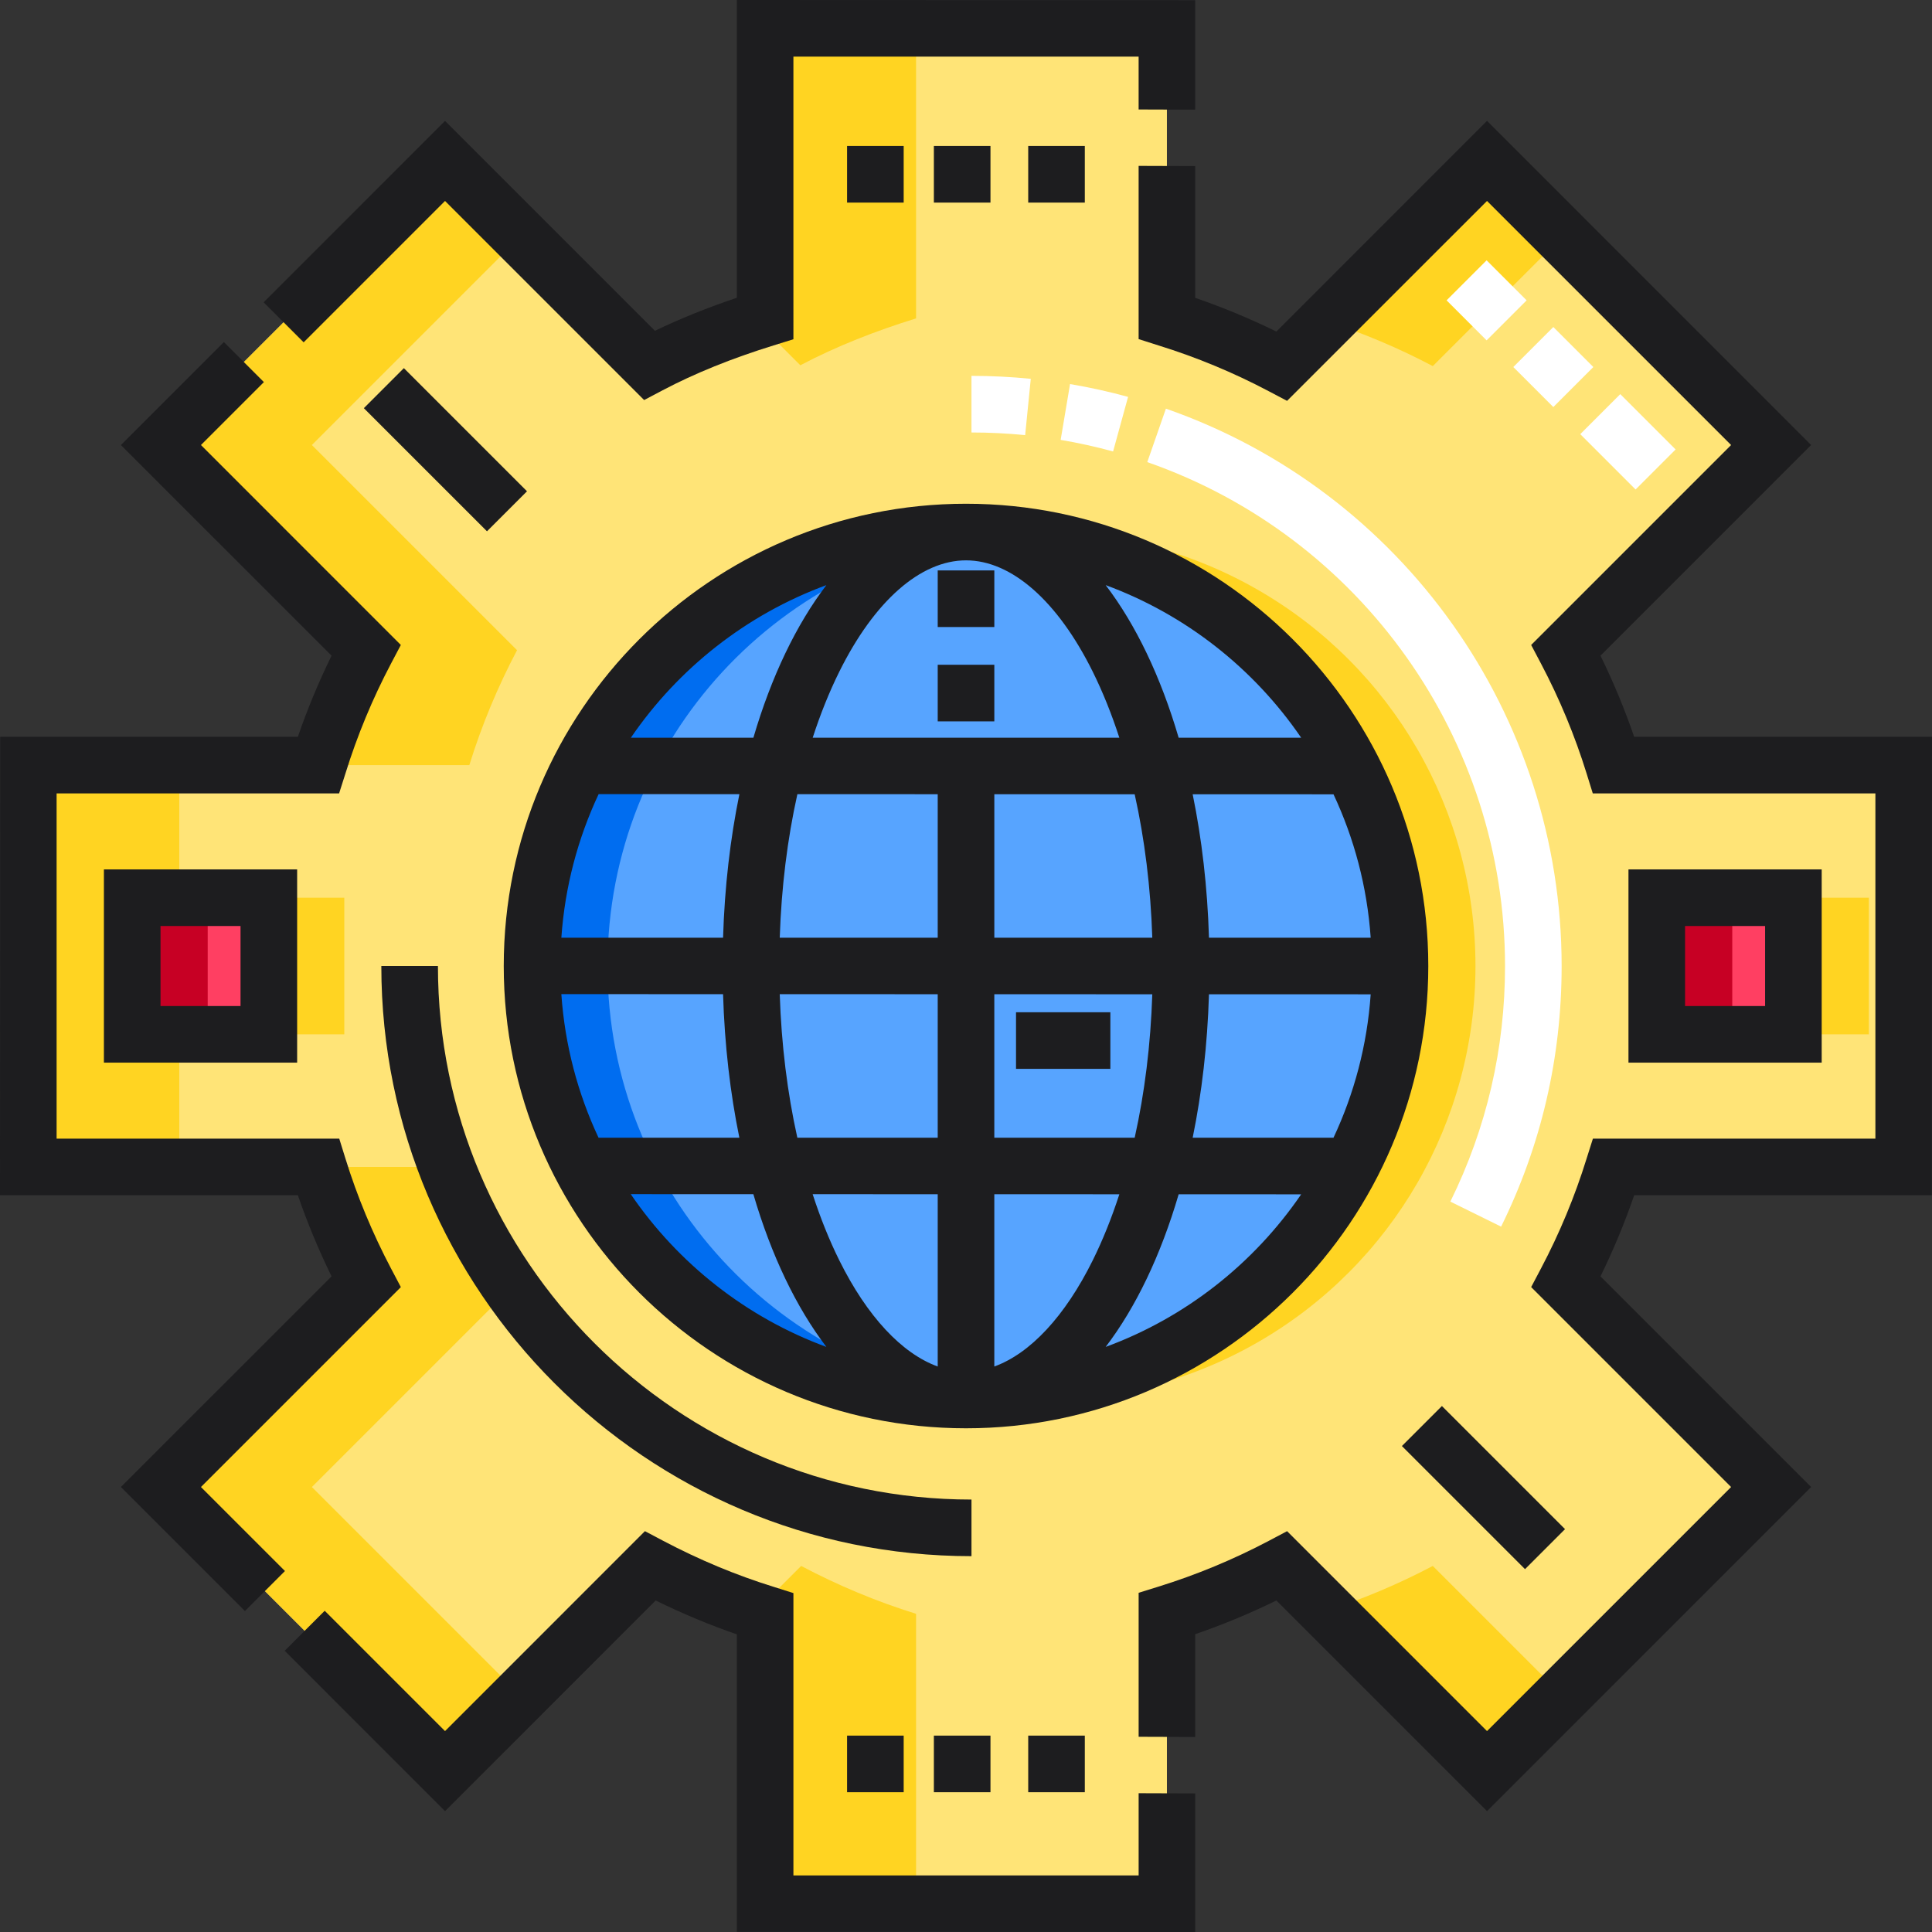 <?xml version="1.0" encoding="iso-8859-1"?>
<!-- Generator: Adobe Illustrator 19.0.0, SVG Export Plug-In . SVG Version: 6.00 Build 0)  -->
<svg version="1.1" id="Capa_1" xmlns="http://www.w3.org/2000/svg" xmlns:xlink="http://www.w3.org/1999/xlink" x="0px" y="0px"
	 viewBox="0 0 512 512" style="enable-background:new 0 0 512 512;" xml:space="preserve">
<rect x="0" y="0" width="512" height="512" fill="#333333" stroke="none"/>
<path style="fill:#FFE477;" d="M504.505,309.245V202.766h-76.873c-3.287-10.609-7.54-20.79-12.639-30.457l54.373-54.373
	l-75.291-75.292l-54.374,54.374c-9.667-5.099-19.848-9.353-30.457-12.64V7.505H202.766v76.873
	c-10.609,3.287-21.006,7.324-30.673,12.424l-54.158-54.158l-75.291,75.292l54.373,54.373c-5.099,9.667-9.353,19.848-12.64,30.457
	H7.506v106.479h76.873c3.287,10.609,7.54,20.79,12.64,30.457l-54.373,54.373l75.291,75.291l54.374-54.374
	c9.667,5.099,19.848,9.396,30.457,12.682v76.83h106.478v-76.872c10.609-3.287,20.79-7.539,30.457-12.64l54.374,54.374l75.291-75.291
	l-54.373-54.373c5.099-9.667,9.353-19.848,12.639-30.457L504.505,309.245L504.505,309.245z"/>
<g>
	<rect x="459.067" y="237.904" style="fill:#FFD422;" width="36.202" height="36.202"/>
	<rect x="55.043" y="237.904" style="fill:#FFD422;" width="36.202" height="36.202"/>
	<circle style="fill:#FFD422;" cx="276.006" cy="256.005" r="115.007"/>
	<path style="fill:#FFD422;" d="M84.378,202.766h40.002c3.287-10.609,7.54-20.79,12.64-30.457l-54.373-54.373l55.29-55.29
		l-20.001-20.001l-75.291,75.292l54.373,54.373C91.918,181.976,87.665,192.157,84.378,202.766z"/>
	<path style="fill:#FFD422;" d="M212.096,96.802c9.667-5.099,20.064-9.137,30.673-12.424V7.505h-40.002v76.873
		c-0.783,0.243-1.563,0.498-2.344,0.749L212.096,96.802z"/>
	<path style="fill:#FFD422;" d="M379.703,97.018l34.373-34.373l-20.001-20.001l-42.489,42.489
		C361.352,88.309,370.752,92.294,379.703,97.018z"/>
	<path style="fill:#FFD422;" d="M82.647,394.075l54.373-54.373c-5.099-9.667-9.353-19.848-12.64-30.457H84.378
		c3.287,10.609,7.54,20.79,12.64,30.457l-54.373,54.373l75.291,75.291l20.001-20.001L82.647,394.075z"/>
	<path style="fill:#FFD422;" d="M379.703,414.993c-8.953,4.723-18.352,8.708-28.118,11.885l42.489,42.49l20.001-20.001
		L379.703,414.993z"/>
	<rect x="7.506" y="202.762" style="fill:#FFD422;" width="40.002" height="106.476"/>
	<path style="fill:#FFD422;" d="M212.312,414.993l-11.916,11.916c0.789,0.257,1.576,0.52,2.37,0.766v76.829h40.002v-76.829
		C232.16,424.388,221.978,420.093,212.312,414.993z"/>
</g>
<g>
	<rect x="439.066" y="237.904" style="fill:#FF3F62;" width="36.202" height="36.202"/>
	<rect x="35.042" y="237.904" style="fill:#FF3F62;" width="36.202" height="36.202"/>
</g>
<circle style="fill:#57A4FF;" cx="256.005" cy="256.005" r="115.007"/>
<g>
	<rect x="439.066" y="237.904" style="fill:#C70024;" width="20.001" height="36.202"/>
	<rect x="35.042" y="237.904" style="fill:#C70024;" width="20.001" height="36.202"/>
</g>
<path style="fill:#006DF0;" d="M160.999,256.005c0-60.147,46.174-109.5,105.006-114.569c-3.296-0.284-6.63-0.438-10.001-0.438
	c-63.517,0-115.007,51.49-115.007,115.007s51.49,115.007,115.007,115.007c3.37,0,6.704-0.154,10.001-0.438
	C207.173,365.505,160.999,316.152,160.999,256.005z"/>
<g>
	<path style="fill:#1D1D1F;" d="M431.56,230.402v51.208h51.208v-51.208L431.56,230.402L431.56,230.402z M467.767,266.609h-21.206
		v-21.206h21.206V266.609z"/>
	<path style="fill:#1D1D1F;" d="M78.745,281.609v-51.208H27.537v51.208H78.745z M42.537,245.402h21.206v21.206H42.537V245.402z"/>
	<path style="fill:#1D1D1F;" d="M133.498,256.005c0,67.551,54.956,122.507,122.507,122.507s122.507-54.956,122.507-122.507
		s-54.956-122.507-122.507-122.507S133.498,188.454,133.498,256.005z M289.592,178.014c2.668,5.383,5.017,11.249,7.044,17.487
		h-81.262c2.027-6.239,4.375-12.104,7.044-17.487c9.297-18.757,21.538-29.516,33.587-29.516S280.296,159.257,289.592,178.014z
		 M363.246,248.505h-42.854c-0.408-13.416-1.899-26.189-4.322-38.012l37.322,0.009C358.872,222.184,362.311,235.004,363.246,248.505
		z M148.762,263.457l42.857,0.009c0.406,13.426,1.897,26.21,4.321,38.041h-37.32C153.132,289.812,149.692,276.975,148.762,263.457z
		 M191.62,248.505h-42.855c0.936-13.519,4.383-26.357,9.877-38.051l37.306,0.009C193.522,222.294,192.028,235.078,191.62,248.505z
		 M211.314,210.466l37.191,0.009v38.029H206.64C207.075,235.18,208.665,222.343,211.314,210.466z M206.638,263.469l41.866,0.009
		v38.029h-37.199C208.659,289.631,207.071,276.794,206.638,263.469z M248.505,316.482v45.657
		c-9.504-3.445-18.72-13.279-26.087-28.143c-2.673-5.393-5.026-11.271-7.055-17.523L248.505,316.482z M263.505,362.138v-45.653
		l33.135,0.008c-2.028,6.244-4.378,12.115-7.048,17.502C282.226,348.859,273.01,358.693,263.505,362.138z M263.505,301.508v-38.025
		l41.865,0.009c-0.434,13.317-2.021,26.147-4.667,38.016H263.505z M320.392,263.494l42.854,0.009
		c-0.935,13.501-4.373,26.322-9.855,38.004H316.07C318.494,289.684,319.985,276.91,320.392,263.494z M305.371,248.505h-41.865
		v-38.025l37.196,0.009C303.348,222.359,304.937,235.188,305.371,248.505z M219,155.063c-7.977,10.451-14.598,24.258-19.342,40.438
		h-32.469C179.732,177.145,197.809,162.857,219,155.063z M167.156,316.462l32.491,0.008c4.745,16.197,11.37,30.018,19.354,40.477
		C197.791,349.147,179.701,334.841,167.156,316.462z M293.011,356.947c7.979-10.454,14.601-24.264,19.346-40.449l32.468,0.008
		C332.281,334.863,314.203,349.153,293.011,356.947z M344.823,195.501h-32.469c-4.744-16.18-11.365-29.988-19.342-40.438
		C314.202,162.857,332.28,177.145,344.823,195.501z"/>
	<path style="fill:#1D1D1F;" d="M257.453,397.399c-77.966,0-141.395-63.43-141.395-141.394h-15.001
		c0,86.236,70.158,156.395,156.396,156.395V397.399z"/>
</g>
<g>
	<path style="fill:#FFFFFF;" d="M281.085,116.575c4.665,0.785,9.342,1.817,13.897,3.067l3.971-14.466
		c-5.042-1.384-10.217-2.526-15.379-3.394L281.085,116.575z"/>
	<path style="fill:#FFFFFF;" d="M257.453,114.611c4.747,0,9.534,0.238,14.225,0.706l1.49-14.927
		c-5.184-0.518-10.472-0.78-15.715-0.78V114.611z"/>
	<path style="fill:#FFFFFF;" d="M308.979,108.299l-4.939,14.164c56.707,19.781,94.808,73.447,94.808,133.542
		c0,21.919-4.876,42.926-14.492,62.433l13.454,6.633c10.644-21.588,16.039-44.826,16.039-69.066
		C413.847,189.537,371.705,130.179,308.979,108.299z"/>
</g>
<g>
	<rect x="272.486" y="38.687" style="fill:#1D1D1F;" width="15.001" height="15.001"/>
	<rect x="224.483" y="38.687" style="fill:#1D1D1F;" width="15.001" height="15.001"/>
	<rect x="247.485" y="38.687" style="fill:#1D1D1F;" width="15.001" height="15.001"/>
	<rect x="247.485" y="459.957" style="fill:#1D1D1F;" width="15.001" height="15.001"/>
	<rect x="224.483" y="459.957" style="fill:#1D1D1F;" width="15.001" height="15.001"/>
	<rect x="272.486" y="459.957" style="fill:#1D1D1F;" width="15.001" height="15.001"/>
	<path style="fill:#1D1D1F;" d="M80.475,90.715l37.462-37.462l52.733,52.733l0.03,0.03l4.89-2.58
		c8.479-4.48,18.371-8.48,29.392-11.891l5.28-1.64V15.001h91.485v14.011l14.95,0.05v-0.05h0.04V0.05L195.261,0v78.915
		c-7.79,2.62-15.091,5.56-21.701,8.751l-55.593-55.593l-0.03-0.04L69.865,80.115l10.57,10.571L80.475,90.715z"/>
	<path style="fill:#1D1D1F;" d="M301.749,497.009h-91.485v-74.824l-5.28-1.67c-9.871-3.06-19.69-7.15-29.172-12.151l-4.859-2.57
		l-0.04-0.02l-52.974,52.983l-31.852-31.852l-0.04-0.03l-10.601,10.601l0.02,0.08l0.04-0.02l42.392,42.402l0.04,0.04l55.823-55.833
		c7.03,3.46,14.261,6.47,21.501,8.971v78.845L316.74,512v-36.732l-14.99-0.05v21.791H301.749z"/>
	<path style="fill:#1D1D1F;" d="M53.253,394.073l52.953-52.953l0.02-0.03l-2.58-4.89c-4.93-9.351-9.001-19.161-12.101-29.172
		l-1.64-5.28H15.001v-91.485h74.864l1.68-5.28c3.1-10.001,7.17-19.821,12.101-29.172l2.58-4.89l-52.973-52.983l16.681-16.681
		l-10.57-10.571l-0.04-0.04l-27.292,27.292l55.833,55.823c-3.42,6.97-6.42,14.211-8.932,21.501H0.05L0,316.749h78.935
		c2.511,7.29,5.511,14.521,8.932,21.501l-55.833,55.823l32.832,32.832l0.04,0.04l10.61-10.611L53.253,394.073z"/>
	<path style="fill:#1D1D1F;" d="M511.96,316.749L512,195.261h-78.925c-2.51-7.29-5.51-14.521-8.931-21.501l55.823-55.823
		l-85.855-85.865l-0.04-0.04l-55.822,55.833c-6.971-3.42-14.211-6.42-21.512-8.931V44.013l-14.99-0.05v45.903l5.27,1.68
		c10.011,3.1,19.831,7.17,29.182,12.111l4.86,2.56l0.03,0.01l52.982-52.973l64.685,64.684l-52.953,52.953l-0.03,0.03l2.58,4.89
		c4.94,9.351,9.011,19.171,12.111,29.172l1.64,5.28H497v91.485h-74.863l-1.67,5.28c-3.101,10.011-7.17,19.821-12.111,29.172
		l-2.58,4.89l52.983,52.983l-64.685,64.684l-52.953-52.953l-0.029-0.03l-4.891,2.59c-9.351,4.93-19.171,9.001-29.172,12.101
		l-5.279,1.64v38.162l14.95,0.05v-0.05h0.04v-27.192c7.311-2.51,14.541-5.51,21.512-8.931l55.793,55.793l0.029,0.04l85.896-85.905
		l-55.823-55.823c3.42-6.98,6.43-14.211,8.931-21.501L511.96,316.749L511.96,316.749z"/>
	
		<rect x="110.519" y="96.105" transform="matrix(-0.707 0.707 -0.707 -0.707 285.745 120.002)" style="fill:#1D1D1F;" width="15.001" height="46.152"/>
	
		<rect x="370.058" y="386.809" transform="matrix(0.707 0.707 -0.707 0.707 393.965 -162.497)" style="fill:#1D1D1F;" width="46.152" height="15.001"/>
</g>
<g>
	
		<rect x="421.014" y="109.527" transform="matrix(-0.707 -0.707 0.707 -0.707 653.671 504.813)" style="fill:#FFFFFF;" width="20.743" height="15.001"/>
	
		<rect x="404.181" y="89.823" transform="matrix(0.707 0.707 -0.707 0.707 189.397 -262.597)" style="fill:#FFFFFF;" width="15.001" height="15.001"/>
	
		<rect x="386.5" y="72.145" transform="matrix(0.707 0.707 -0.707 0.707 171.718 -255.273)" style="fill:#FFFFFF;" width="15.001" height="15.001"/>
</g>
<g>
	<rect x="248.505" y="176.17" style="fill:#1D1D1F;" width="15.001" height="15.001"/>
	<rect x="248.505" y="151.169" style="fill:#1D1D1F;" width="15.001" height="15.001"/>
	<rect x="269.256" y="268.256" style="fill:#1D1D1F;" width="25.001" height="15.001"/>
</g>
<g>
</g>
<g>
</g>
<g>
</g>
<g>
</g>
<g>
</g>
<g>
</g>
<g>
</g>
<g>
</g>
<g>
</g>
<g>
</g>
<g>
</g>
<g>
</g>
<g>
</g>
<g>
</g>
<g>
</g>
</svg>
